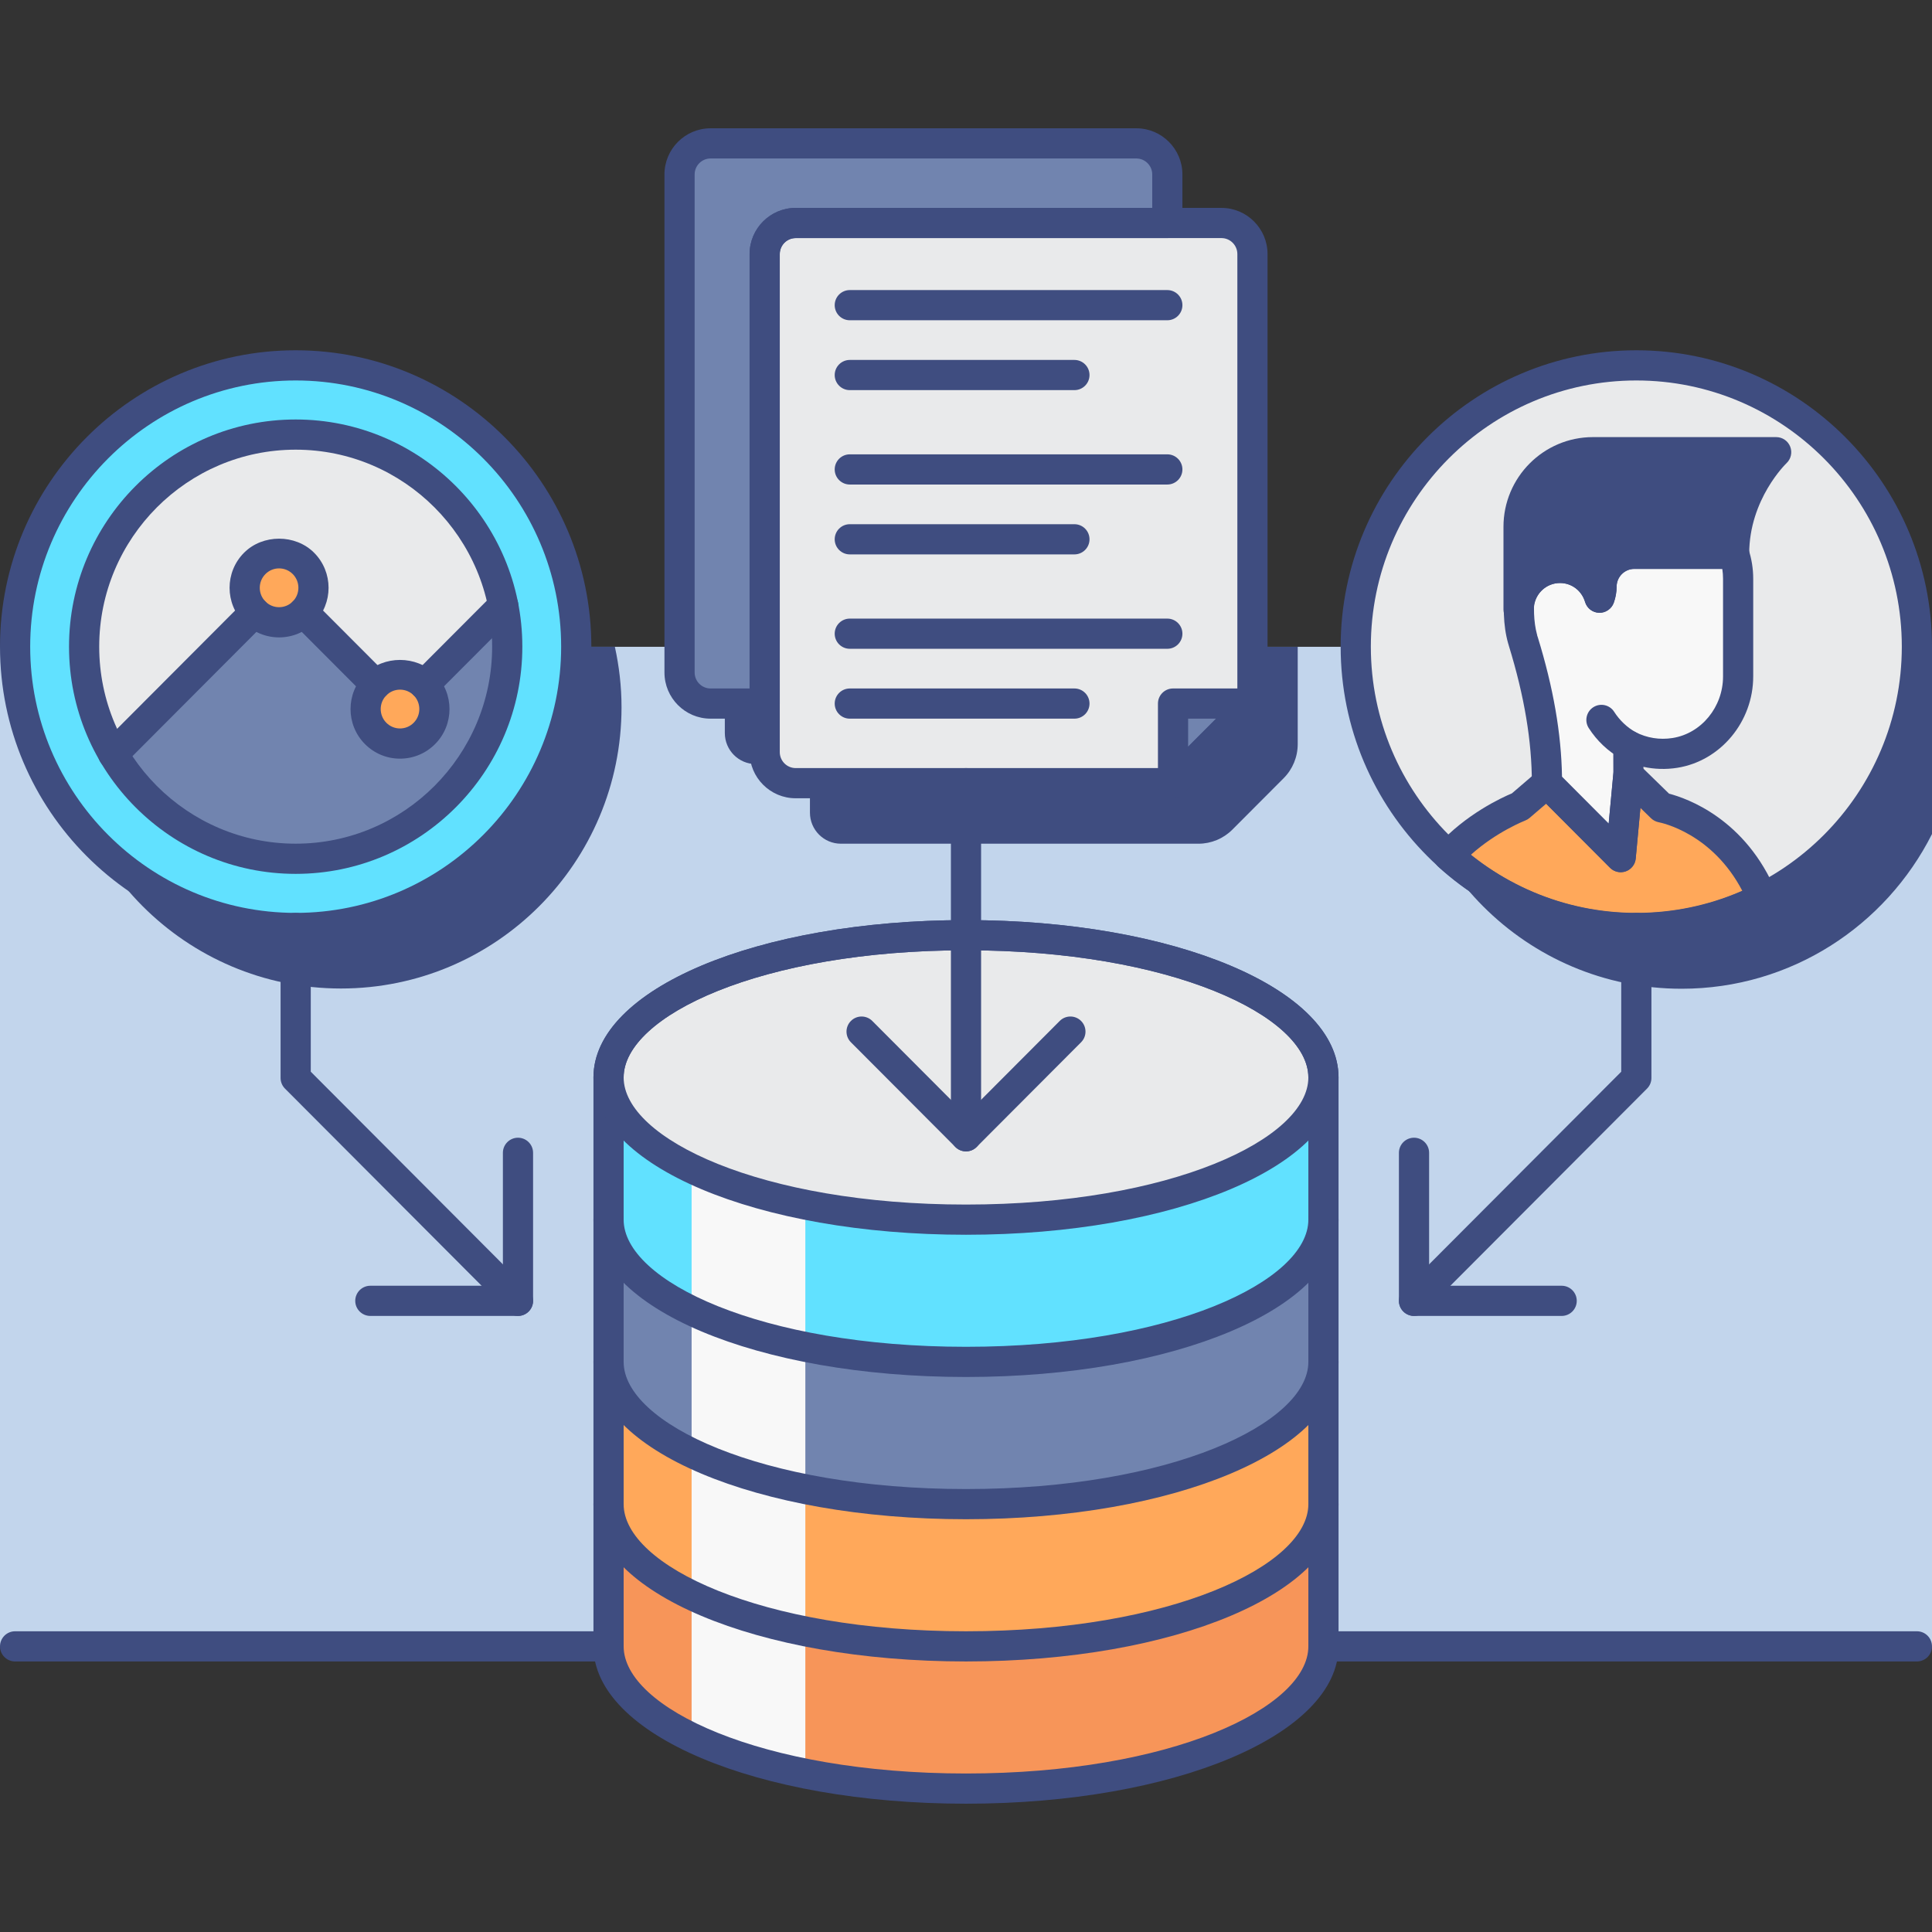 <?xml version="1.0" encoding="utf-8"?>
<!-- Generator: Adobe Illustrator 22.0.0, SVG Export Plug-In . SVG Version: 6.00 Build 0)  -->
<svg version="1.1" id="MARKET_RESEARCH_ICON_SET" xmlns="http://www.w3.org/2000/svg" xmlns:xlink="http://www.w3.org/1999/xlink"
	 x="0px" y="0px" viewBox="0 0 128 128" style="enable-background:new 0 0 128 128;" xml:space="preserve">
<rect x="0" y="0" width="128" height="128" fill="#333333" stroke="none"/>
<style type="text/css">
	.st0{fill:#C2D5EC;}
	.st1{fill:#61E1FF;}
	.st2{fill:#7184AF;}
	.st3{fill:#F8F8F8;}
	.st4{fill:#3F4D81;}
	.st5{fill:#3F4D80;}
	.st6{fill:#E9EAEB;}
	.st7{fill:#F79559;}
	.st8{fill:#FFA85A;}
</style>
<g>
	<g>
		<rect y="42.852" class="st0" width="128" height="66.224"/>
		<path class="st5" d="M48.022,42.852v5.712c0,1.137,0.919,2.059,2.053,2.059h3.586v3.216c0,1.137,0.919,2.059,2.053,2.059h23.684
			c0.844,0,1.653-0.336,2.25-0.934l3.397-3.406c0.597-0.598,0.932-1.41,0.932-2.256v-6.449H48.022z"/>
		<path class="st5" d="M4,46.854c0,10.293,8.323,18.637,18.589,18.637c10.267,0,18.589-8.344,18.589-18.637
			c0-1.375-0.159-2.712-0.441-4.002H4.441C4.159,44.143,4,45.479,4,46.854z"/>
		<g>
			<g>
				<ellipse class="st1" cx="19.589" cy="42.844" rx="18.589" ry="18.637"/>
			</g>
			<g>
				<path class="st6" d="M26.502,46.977l6.836-6.853c-1.264-6.458-6.936-11.332-13.749-11.332c-7.741,0-14.016,6.291-14.016,14.052
					c0,2.596,0.714,5.019,1.938,7.105l10.978-11.006L26.502,46.977z"/>
			</g>
			<g>
				<path class="st2" d="M26.502,46.977l-8.013-8.034L7.511,49.949c2.436,4.152,6.926,6.947,12.078,6.947
					c7.741,0,14.016-6.291,14.016-14.052c0-0.931-0.095-1.839-0.268-2.72L26.502,46.977z"/>
			</g>
			<g>
				<ellipse class="st8" cx="18.489" cy="38.944" rx="2.28" ry="2.286"/>
			</g>
			<g>
				<ellipse class="st8" cx="26.502" cy="46.977" rx="2.28" ry="2.286"/>
			</g>
		</g>
		<path class="st5" d="M128,42.852H93.256c-0.283,1.293-0.443,2.632-0.443,4.01c0,10.297,8.326,18.645,18.598,18.645
			c7.255,0,13.524-4.174,16.589-10.25V42.852z"/>
		<g>
			<g>
				<ellipse class="st6" cx="108.411" cy="42.852" rx="18.598" ry="18.645"/>
			</g>
			<g>
				<g>
					<path class="st3" d="M108.279,36.69c-1.201,0-2.174,0.976-2.174,2.18c0,0.254-0.048,0.498-0.129,0.728
						c-0.337-1.138-1.376-1.974-2.621-1.974c-1.424,0-2.581,1.091-2.719,2.483v0.54c0.02,0.588,0.092,1.163,0.245,1.706l0.003,0
						c0.015,0.053,0.028,0.107,0.044,0.16c0.937,3.048,1.562,6.184,1.562,9.374l4.887,4.899l0.505-5.436v-1.966
						c0.903,0.469,1.964,0.675,3.086,0.498c2.441-0.386,4.187-2.587,4.187-5.065v-4.44v-2.041c0-0.576-0.096-1.128-0.266-1.646
						H108.279z"/>
				</g>
				<g>
					<path class="st8" d="M110.083,53.495l-2.2-2.144l-0.505,5.436l-4.887-4.899l-1.798,1.542l0,0c0,0-2.696,1.023-4.72,3.266
						c3.296,2.979,7.651,4.803,12.438,4.803c3.005,0,5.843-0.717,8.355-1.986C114.608,54.3,110.083,53.495,110.083,53.495z"/>
				</g>
				<g>
					<path class="st5" d="M117.676,29.96H105.54c-2.723,0-4.93,2.213-4.93,4.943v5.474c0-1.52,1.229-2.753,2.746-2.753
						c1.245,0,2.284,0.836,2.621,1.974c0.082-0.23,0.129-0.475,0.129-0.728c0-1.204,0.973-2.18,2.174-2.18h6.611
						C114.89,32.559,117.676,29.96,117.676,29.96z"/>
				</g>
			</g>
		</g>
		<g>
			<g>
				<path class="st1" d="M64,90.229c13.079,0,23.682-4.219,23.682-9.424v-9.424c0-5.204-10.603-9.424-23.682-9.424
					s-23.682,4.219-23.682,9.424v9.424C40.318,86.01,50.921,90.229,64,90.229z"/>
			</g>
			<g>
				<path class="st2" d="M64,99.653c13.079,0,23.682-4.219,23.682-9.424v-9.424c0,5.204-10.603,9.424-23.682,9.424
					s-23.682-4.219-23.682-9.424v9.424C40.318,95.434,50.921,99.653,64,99.653z"/>
			</g>
			<g>
				<path class="st7" d="M64,109.076c-13.079,0-23.682-4.219-23.682-9.424v9.424c0,5.204,10.603,9.424,23.682,9.424
					s23.682-4.219,23.682-9.424v-9.424C87.682,104.857,77.079,109.076,64,109.076z"/>
			</g>
			<g>
				<path class="st8" d="M64,99.653c-13.079,0-23.682-4.219-23.682-9.424v9.424c0,5.205,10.603,9.424,23.682,9.424
					s23.682-4.219,23.682-9.424v-9.424C87.682,95.434,77.079,99.653,64,99.653z"/>
			</g>
			<g>
				<path class="st3" d="M45.821,77.42v37.694c2.067,0.984,4.63,1.797,7.535,2.38V79.8C50.451,79.217,47.888,78.404,45.821,77.42z"
					/>
			</g>
			<g>
				<ellipse class="st6" cx="64" cy="71.382" rx="23.682" ry="9.424"/>
			</g>
		</g>
		<g>
			<g>
				<path class="st6" d="M80.924,14.774H52.715c-1.134,0-2.053,0.922-2.053,2.059v32.995c0,1.137,0.919,2.059,2.053,2.059h25.002
					l5.261-5.274v-29.78C82.978,15.696,82.059,14.774,80.924,14.774z"/>
			</g>
			<g>
				<polygon class="st2" points="77.717,51.887 77.717,46.613 82.978,46.613 				"/>
			</g>
			<g>
				<path class="st2" d="M50.662,16.833c0-1.137,0.919-2.059,2.053-2.059h24.623v-3.215c0-1.137-0.919-2.059-2.053-2.059H47.076
					c-1.134,0-2.053,0.922-2.053,2.059v32.995c0,1.137,0.919,2.059,2.053,2.059h3.586V16.833z"/>
			</g>
		</g>
	</g>
	<g>
		<g>
			<g>
				<path class="st5" d="M40.318,110.076H1c-0.552,0-1-0.448-1-1s0.448-1,1-1h39.318c0.552,0,1,0.448,1,1
					S40.871,110.076,40.318,110.076z"/>
			</g>
			<g>
				<path class="st5" d="M127,110.076H87.682c-0.552,0-1-0.448-1-1s0.448-1,1-1H127c0.552,0,1,0.448,1,1
					S127.552,110.076,127,110.076z"/>
			</g>
		</g>
		<g>
			<g>
				<g>
					<path class="st5" d="M64,100.653c-13.84,0-24.682-4.579-24.682-10.424c0-0.552,0.448-1,1-1s1,0.448,1,1
						c0,4.068,9.114,8.424,22.682,8.424s22.682-4.355,22.682-8.424c0-0.552,0.448-1,1-1s1,0.448,1,1
						C88.682,96.074,77.84,100.653,64,100.653z"/>
				</g>
			</g>
			<g>
				<g>
					<path class="st5" d="M64,91.229c-13.84,0-24.682-4.579-24.682-10.423c0-0.552,0.448-1,1-1s1,0.448,1,1
						c0,4.068,9.114,8.423,22.682,8.423s22.682-4.355,22.682-8.423c0-0.552,0.448-1,1-1s1,0.448,1,1
						C88.682,86.65,77.84,91.229,64,91.229z"/>
				</g>
			</g>
			<g>
				<g>
					<path class="st5" d="M64,110.076c-13.84,0-24.682-4.579-24.682-10.423c0-0.552,0.448-1,1-1s1,0.448,1,1
						c0,4.068,9.114,8.423,22.682,8.423s22.682-4.355,22.682-8.423c0-0.552,0.448-1,1-1s1,0.448,1,1
						C88.682,105.498,77.84,110.076,64,110.076z"/>
				</g>
			</g>
			<g>
				<g>
					<path class="st5" d="M64,119.5c-13.84,0-24.682-4.579-24.682-10.424V71.382c0-5.845,10.841-10.423,24.682-10.423
						s24.682,4.579,24.682,10.423v37.694C88.682,114.921,77.84,119.5,64,119.5z M64,62.958c-13.567,0-22.682,4.355-22.682,8.423
						v37.694c0,4.068,9.114,8.424,22.682,8.424s22.682-4.355,22.682-8.424V71.382C86.682,67.314,77.567,62.958,64,62.958z"/>
				</g>
			</g>
			<g>
				<g>
					<path class="st5" d="M64,81.806c-13.84,0-24.682-4.579-24.682-10.424c0-5.845,10.841-10.423,24.682-10.423
						s24.682,4.579,24.682,10.423C88.682,77.227,77.84,81.806,64,81.806z M64,62.958c-13.567,0-22.682,4.355-22.682,8.423
						c0,4.068,9.114,8.424,22.682,8.424s22.682-4.355,22.682-8.424C86.682,67.314,77.567,62.958,64,62.958z"/>
				</g>
			</g>
		</g>
		<g>
			<g>
				<path class="st5" d="M64,76.282c-0.552,0-1-0.448-1-1V51.887c0-0.552,0.448-1,1-1s1,0.448,1,1v23.396
					C65,75.834,64.552,76.282,64,76.282z"/>
			</g>
			<g>
				<path class="st5" d="M64,76.282c-0.266,0-0.521-0.105-0.708-0.294l-6.917-6.935c-0.39-0.391-0.389-1.024,0.002-1.414
					c0.391-0.391,1.024-0.389,1.414,0.002L64,73.866l6.209-6.225c0.389-0.391,1.023-0.393,1.414-0.002
					c0.391,0.39,0.392,1.023,0.002,1.414l-6.917,6.935C64.521,76.177,64.266,76.282,64,76.282z"/>
			</g>
		</g>
		<g>
			<g>
				<g>
					<path class="st5" d="M77.717,52.887H52.715c-1.684,0-3.053-1.372-3.053-3.059V16.833c0-1.687,1.37-3.059,3.053-3.059h28.209
						c1.684,0,3.054,1.372,3.054,3.059v29.78c0,0.265-0.105,0.519-0.292,0.706l-5.261,5.274
						C78.238,52.781,77.983,52.887,77.717,52.887z M52.715,15.774c-0.581,0-1.053,0.475-1.053,1.059v32.995
						c0,0.583,0.473,1.059,1.053,1.059h24.587l4.676-4.688V16.833c0-0.584-0.473-1.059-1.054-1.059H52.715z M82.978,46.613h0.01
						H82.978z"/>
				</g>
			</g>
			<g>
				<g>
					<g>
						<path class="st5" d="M77.338,42.984H56.301c-0.552,0-1-0.448-1-1s0.448-1,1-1h21.037c0.552,0,1,0.448,1,1
							S77.891,42.984,77.338,42.984z"/>
					</g>
				</g>
				<g>
					<g>
						<path class="st5" d="M71.183,47.613H56.301c-0.552,0-1-0.448-1-1s0.448-1,1-1h14.882c0.552,0,1,0.448,1,1
							S71.735,47.613,71.183,47.613z"/>
					</g>
				</g>
			</g>
			<g>
				<g>
					<g>
						<path class="st5" d="M77.338,21.218H56.301c-0.552,0-1-0.448-1-1s0.448-1,1-1h21.037c0.552,0,1,0.448,1,1
							S77.891,21.218,77.338,21.218z"/>
					</g>
				</g>
				<g>
					<g>
						<path class="st5" d="M71.183,25.847H56.301c-0.552,0-1-0.448-1-1s0.448-1,1-1h14.882c0.552,0,1,0.448,1,1
							S71.735,25.847,71.183,25.847z"/>
					</g>
				</g>
			</g>
			<g>
				<g>
					<g>
						<path class="st5" d="M77.338,32.101H56.301c-0.552,0-1-0.448-1-1s0.448-1,1-1h21.037c0.552,0,1,0.448,1,1
							S77.891,32.101,77.338,32.101z"/>
					</g>
				</g>
				<g>
					<g>
						<path class="st5" d="M71.183,36.73H56.301c-0.552,0-1-0.448-1-1s0.448-1,1-1h14.882c0.552,0,1,0.448,1,1
							S71.735,36.73,71.183,36.73z"/>
					</g>
				</g>
			</g>
			<g>
				<g>
					<path class="st5" d="M77.717,52.887c-0.129,0-0.258-0.025-0.382-0.076c-0.374-0.155-0.618-0.52-0.618-0.924v-5.274
						c0-0.552,0.448-1,1-1h5.261c0.404,0,0.769,0.243,0.924,0.617c0.155,0.374,0.07,0.803-0.216,1.089l-5.261,5.274
						C78.234,52.785,77.978,52.887,77.717,52.887z M78.717,47.613v1.855l1.851-1.855H78.717z"/>
				</g>
			</g>
			<g>
				<g>
					<path class="st5" d="M50.662,47.613h-3.586c-1.684,0-3.054-1.372-3.054-3.059V11.559c0-1.687,1.37-3.059,3.054-3.059h28.209
						c1.684,0,3.053,1.372,3.053,3.059v3.215c0,0.552-0.448,1-1,1H52.715c-0.581,0-1.053,0.475-1.053,1.059v29.78
						C51.662,47.165,51.214,47.613,50.662,47.613z M47.076,10.5c-0.581,0-1.054,0.475-1.054,1.059v32.995
						c0,0.584,0.473,1.059,1.054,1.059h2.586v-28.78c0-1.687,1.37-3.059,3.053-3.059h23.624v-2.215c0-0.583-0.473-1.059-1.053-1.059
						H47.076z"/>
				</g>
			</g>
		</g>
		<g>
			<g>
				<g>
					<g>
						<path class="st5" d="M107.377,57.786c-0.261,0-0.517-0.103-0.708-0.294l-4.887-4.899c-0.187-0.188-0.292-0.441-0.292-0.706
							c0-2.789-0.497-5.759-1.518-9.08l-0.035-0.123c-0.007-0.02-0.013-0.04-0.019-0.06c-0.166-0.587-0.258-1.223-0.283-1.943
							l0-0.574c0.195-2.028,1.792-3.483,3.719-3.483c0.799,0,1.545,0.249,2.159,0.686c0.545-0.966,1.581-1.62,2.765-1.62h6.611
							c0.432,0,0.815,0.277,0.95,0.688c0.21,0.638,0.316,1.297,0.316,1.959v6.48c0,2.997-2.163,5.599-5.031,6.052
							c-0.756,0.119-1.514,0.096-2.243-0.065v0.546l-0.51,5.529c-0.036,0.386-0.292,0.717-0.657,0.848
							C107.606,57.767,107.491,57.786,107.377,57.786z M103.487,51.47l3.092,3.1l0.308-3.312l-0.004-1.873
							c0-0.349,0.182-0.673,0.481-0.854s0.669-0.195,0.98-0.033c0.761,0.396,1.616,0.533,2.469,0.397
							c1.906-0.301,3.343-2.054,3.343-4.077v-6.48c0-0.216-0.017-0.432-0.05-0.646h-5.827c-0.647,0-1.174,0.529-1.174,1.18
							c0,0.355-0.063,0.712-0.187,1.062c-0.145,0.408-0.546,0.679-0.969,0.666c-0.433-0.011-0.81-0.3-0.933-0.716
							c-0.223-0.752-0.89-1.257-1.662-1.257c-0.894,0-1.635,0.68-1.724,1.581l0.005,0.441c0.018,0.5,0.081,0.96,0.192,1.375
							c0.006,0.019,0.013,0.038,0.018,0.058l-0.002,0.001c0,0,0,0,0,0.001l-0.006,0.001l0.046,0.136
							C102.915,45.57,103.441,48.602,103.487,51.47z"/>
					</g>
				</g>
				<g>
					<g>
						<path class="st5" d="M107.882,50.384c-0.165,0-0.332-0.041-0.485-0.126c-0.858-0.478-1.597-1.177-2.139-2.022
							c-0.298-0.465-0.162-1.083,0.303-1.381s1.083-0.163,1.381,0.303c0.364,0.568,0.857,1.036,1.427,1.354
							c0.483,0.269,0.656,0.877,0.387,1.36C108.574,50.199,108.233,50.384,107.882,50.384z"/>
					</g>
				</g>
				<g>
					<g>
						<path class="st5" d="M108.411,62.498c-4.843,0-9.499-1.797-13.109-5.062c-0.409-0.37-0.441-1.002-0.071-1.412
							c1.884-2.087,4.274-3.184,4.936-3.461l1.673-1.436c0.396-0.341,0.99-0.319,1.359,0.053l3.38,3.389l0.308-3.312
							c0.036-0.383,0.289-0.712,0.65-0.846c0.361-0.133,0.768-0.047,1.043,0.222l2,1.95c1.159,0.301,5.085,1.658,7.108,6.546
							c0.2,0.483-0.006,1.039-0.473,1.275C114.468,61.793,111.505,62.498,108.411,62.498z M97.445,56.636
							c3.115,2.498,6.969,3.862,10.965,3.862c2.453,0,4.813-0.493,7.029-1.466c-2-3.843-5.384-4.524-5.537-4.554
							c-0.193-0.036-0.377-0.13-0.518-0.267l-0.701-0.683l-0.312,3.351c-0.036,0.386-0.292,0.717-0.657,0.848
							c-0.364,0.13-0.773,0.04-1.047-0.235l-4.231-4.243l-1.094,0.938c-0.087,0.075-0.188,0.135-0.295,0.176
							C101.027,54.372,99.14,55.107,97.445,56.636z"/>
					</g>
				</g>
				<g>
					<g>
						<path class="st5" d="M100.609,41.377c-0.552,0-1-0.448-1-1v-5.475c0-3.277,2.66-5.943,5.93-5.943h12.137
							c0.411,0,0.78,0.251,0.93,0.633c0.15,0.381,0.053,0.815-0.246,1.096l0,0c-0.024,0.023-2.471,2.38-2.471,6.001
							c0,0.552-0.448,1-1,1h-6.611c-0.647,0-1.174,0.529-1.174,1.18c0,0.355-0.063,0.712-0.187,1.062
							c-0.145,0.408-0.546,0.679-0.969,0.666c-0.433-0.011-0.81-0.3-0.933-0.716c-0.223-0.752-0.89-1.257-1.662-1.257
							c-0.962,0-1.746,0.786-1.746,1.753C101.609,40.93,101.162,41.377,100.609,41.377z M103.355,36.625
							c0.799,0,1.545,0.249,2.159,0.686c0.545-0.966,1.581-1.62,2.766-1.62h5.66c0.198-2.004,0.958-3.617,1.672-4.73H105.54
							c-2.167,0-3.93,1.769-3.93,3.943v2.155C102.131,36.781,102.725,36.625,103.355,36.625z"/>
					</g>
				</g>
			</g>
			<g>
				<g>
					<path class="st5" d="M108.411,62.481c-10.802,0-19.589-8.809-19.589-19.637c0-10.828,8.788-19.637,19.589-19.637
						S128,32.016,128,42.844C128,53.672,119.212,62.481,108.411,62.481z M108.411,25.207c-9.699,0-17.589,7.912-17.589,17.637
						s7.891,17.637,17.589,17.637S126,52.569,126,42.844S118.109,25.207,108.411,25.207z"/>
				</g>
			</g>
		</g>
		<g>
			<g>
				<g>
					<path class="st5" d="M103.464,87.184h-9.782c-0.552,0-1-0.448-1-1v-9.807c0-0.552,0.448-1,1-1s1,0.448,1,1v8.807h8.782
						c0.552,0,1,0.448,1,1S104.016,87.184,103.464,87.184z"/>
				</g>
			</g>
			<g>
				<path class="st5" d="M93.682,87.184c-0.255,0-0.511-0.097-0.706-0.292c-0.391-0.39-0.392-1.023-0.002-1.414l14.437-14.474
					v-9.522c0-0.552,0.448-1,1-1s1,0.448,1,1v9.936c0,0.265-0.105,0.519-0.292,0.706L94.39,86.89
					C94.194,87.085,93.938,87.184,93.682,87.184z"/>
			</g>
		</g>
		<g>
			<g>
				<g>
					<path class="st5" d="M34.318,87.184h-9.782c-0.552,0-1-0.448-1-1s0.448-1,1-1h8.782v-8.807c0-0.552,0.448-1,1-1s1,0.448,1,1
						v9.807C35.318,86.736,34.871,87.184,34.318,87.184z"/>
				</g>
			</g>
			<g>
				<path class="st5" d="M34.318,87.184c-0.256,0-0.513-0.098-0.708-0.294L18.881,72.123c-0.187-0.188-0.292-0.441-0.292-0.706
					v-9.936c0-0.552,0.448-1,1-1s1,0.448,1,1v9.522l14.437,14.474c0.39,0.391,0.389,1.024-0.002,1.414
					C34.83,87.086,34.574,87.184,34.318,87.184z"/>
			</g>
		</g>
		<g>
			<g>
				<g>
					<path class="st5" d="M19.589,62.481C8.788,62.481,0,53.672,0,42.844c0-10.828,8.788-19.637,19.589-19.637
						s19.589,8.809,19.589,19.637C39.179,53.672,30.391,62.481,19.589,62.481z M19.589,25.207C9.891,25.207,2,33.119,2,42.844
						s7.891,17.637,17.589,17.637s17.589-7.912,17.589-17.637S29.288,25.207,19.589,25.207z"/>
				</g>
			</g>
			<g>
				<g>
					<g>
						<path class="st5" d="M28.115,46.36c-0.255,0-0.511-0.097-0.706-0.292c-0.391-0.39-0.392-1.023-0.002-1.414l5.228-5.241
							c0.39-0.392,1.023-0.393,1.414-0.002c0.391,0.39,0.392,1.023,0.002,1.414l-5.228,5.241
							C28.627,46.262,28.371,46.36,28.115,46.36z"/>
					</g>
				</g>
				<g>
					<g>
						<path class="st5" d="M24.89,46.36c-0.256,0-0.513-0.098-0.708-0.294l-4.789-4.8c-0.39-0.391-0.389-1.024,0.002-1.414
							c0.39-0.39,1.024-0.389,1.414,0.002l4.789,4.8c0.39,0.391,0.389,1.024-0.002,1.414C25.401,46.263,25.146,46.36,24.89,46.36z"
							/>
					</g>
				</g>
				<g>
					<g>
						<path class="st5" d="M7.499,50.962c-0.255,0-0.511-0.097-0.706-0.292c-0.391-0.39-0.392-1.023-0.002-1.414l9.378-9.402
							c0.389-0.392,1.023-0.393,1.414-0.002c0.391,0.39,0.392,1.023,0.002,1.414l-9.378,9.402
							C8.011,50.864,7.755,50.962,7.499,50.962z"/>
					</g>
				</g>
				<g>
					<g>
						<path class="st5" d="M19.589,57.896c-8.28,0-15.016-6.752-15.016-15.052s6.736-15.052,15.016-15.052
							c8.28,0,15.017,6.752,15.017,15.052S27.87,57.896,19.589,57.896z M19.589,29.792c-7.177,0-13.016,5.855-13.016,13.052
							c0,7.197,5.839,13.052,13.016,13.052s13.017-5.855,13.017-13.052C32.606,35.647,26.767,29.792,19.589,29.792z"/>
					</g>
				</g>
				<g>
					<g>
						<path class="st5" d="M18.489,42.229L18.489,42.229c-0.877,0-1.701-0.342-2.32-0.963c-1.278-1.281-1.278-3.365,0-4.646
							c1.238-1.241,3.401-1.243,4.641,0c1.278,1.28,1.278,3.365,0,4.646C20.19,41.888,19.366,42.229,18.489,42.229z M18.489,37.657
							c-0.341,0-0.662,0.134-0.903,0.376c-0.501,0.502-0.501,1.319,0,1.82v0c0.242,0.242,0.562,0.375,0.904,0.375h0
							c0.341,0,0.663-0.133,0.904-0.376c0.501-0.501,0.501-1.318,0-1.82C19.152,37.791,18.831,37.657,18.489,37.657z"/>
					</g>
				</g>
				<g>
					<g>
						<path class="st5" d="M26.502,50.263L26.502,50.263c-0.877,0-1.701-0.342-2.32-0.963c-1.277-1.281-1.277-3.365,0-4.646
							c1.238-1.242,3.4-1.243,4.641,0c1.277,1.281,1.277,3.365,0,4.646C28.203,49.921,27.379,50.263,26.502,50.263z M26.502,45.691
							c-0.341,0-0.662,0.133-0.904,0.375c-0.5,0.502-0.5,1.319,0,1.821c0.242,0.242,0.562,0.375,0.904,0.375h0
							c0.341,0,0.663-0.133,0.904-0.376c0.5-0.501,0.5-1.319,0-1.821C27.165,45.824,26.844,45.691,26.502,45.691z"/>
					</g>
				</g>
			</g>
		</g>
	</g>
</g>
</svg>
